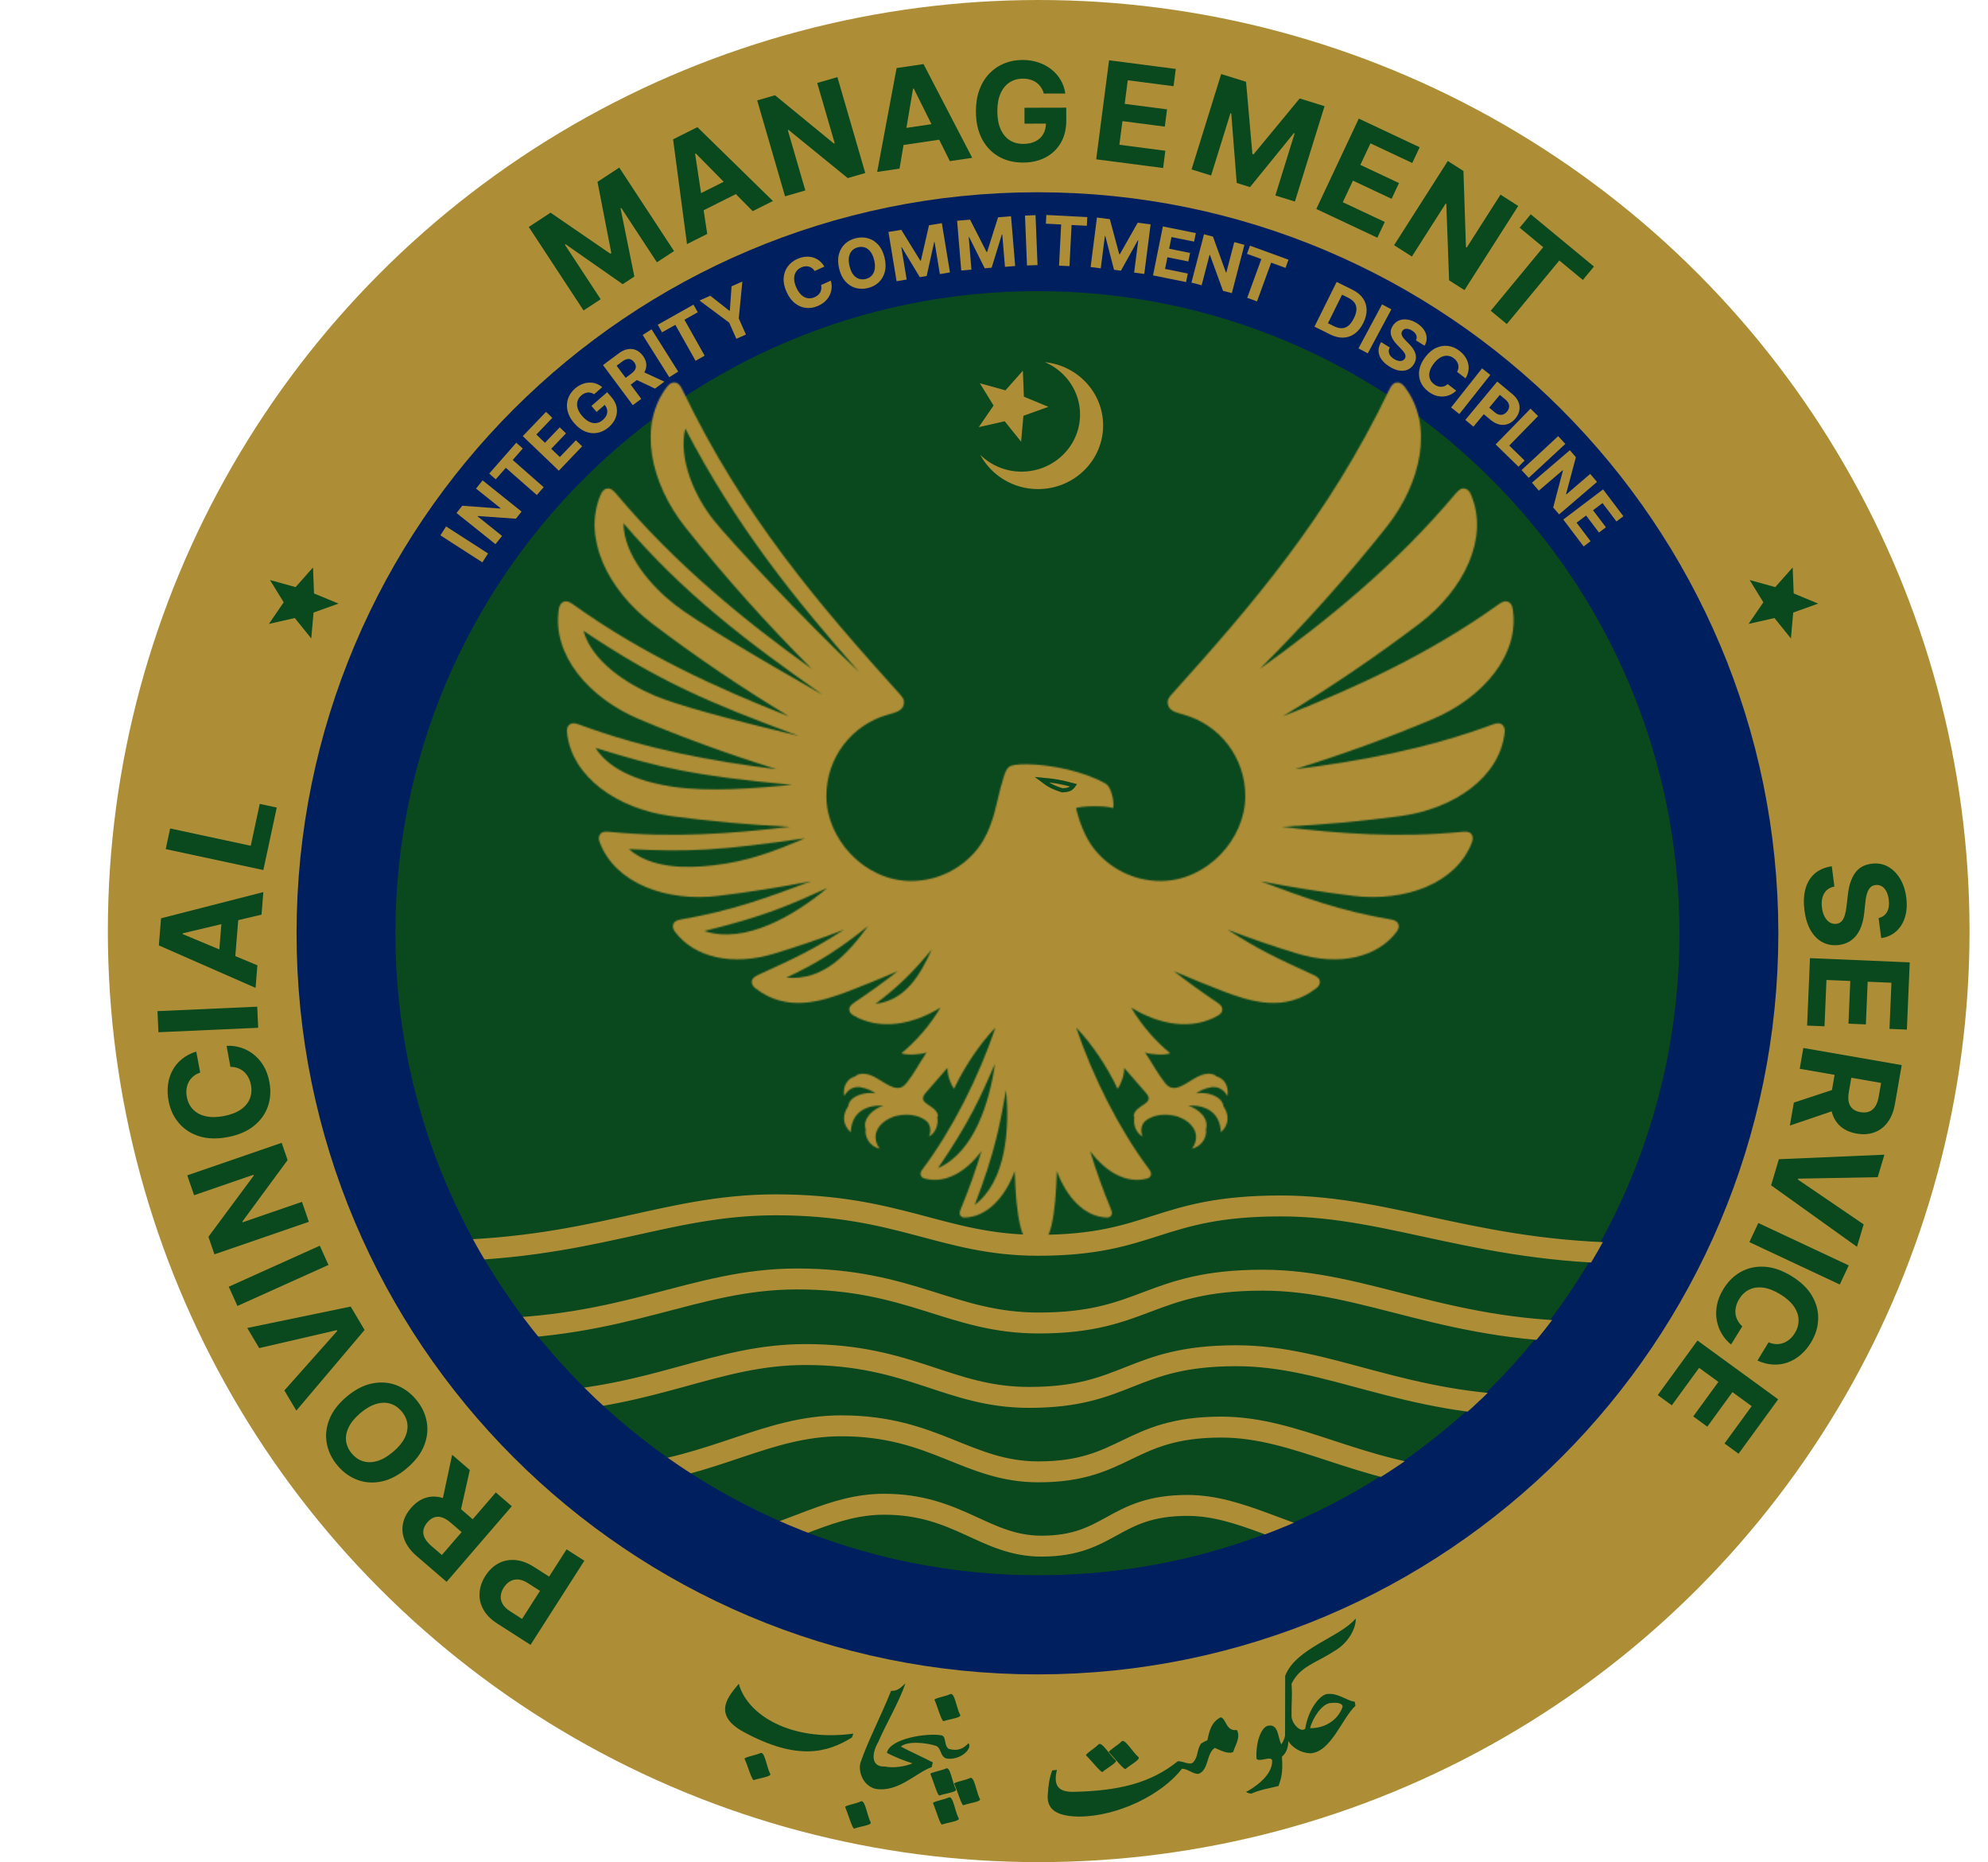 <svg width="1448" height="1356" viewBox="0 0 1448 1356" fill="none" xmlns="http://www.w3.org/2000/svg">
<circle cx="756.559" cy="678" r="665.5" fill="#AD8E37" stroke="#AD8E37" stroke-width="25"/>
<path d="M1259.29 679.645C1259.29 957.8 1033.8 1183.29 755.648 1183.29C477.492 1183.29 252.002 957.8 252.002 679.645C252.002 401.49 477.492 176 755.648 176C1033.8 176 1259.29 401.49 1259.29 679.645Z" fill="#0A481E" stroke="#001F5F" stroke-width="72"/>
<path d="M311.127 910.913C430.309 910.913 482.839 877.349 565.084 877.349C655.271 877.349 687.008 906.82 756.052 906.82C840.072 906.82 842.956 878.167 933.022 878.167C1015.41 878.167 1080.28 914.806 1201.98 912.55" stroke="#AD8E37" stroke-width="15.24" stroke-linecap="round" stroke-linejoin="round"/>
<path d="M346.453 967.864C456.328 967.864 504.757 931.338 580.579 931.338C663.725 931.338 692.983 963.41 756.635 963.41C834.094 963.41 836.754 932.229 919.786 932.229C995.739 932.229 1055.54 972.101 1167.74 969.646" stroke="#AD8E37" stroke-width="15.24" stroke-linecap="round" stroke-linejoin="round"/>
<path d="M392.117 1021.35C478.661 1016.78 521.857 986.377 586.732 986.377C663.648 986.377 690.715 1017.58 749.598 1017.58C821.254 1017.58 823.714 987.244 900.526 987.244C968.51 987.244 1022.51 1023.56 1119.96 1023.76" stroke="#AD8E37" stroke-width="15.24" stroke-linecap="round" stroke-linejoin="round"/>
<path d="M451.303 1075.02C521.031 1068.08 558.227 1038.28 612.863 1038.28C680.674 1038.28 704.536 1071.8 756.449 1071.8C819.622 1071.8 821.791 1039.21 889.51 1039.21C944.859 1039.21 989.694 1072.48 1063.89 1077.74" stroke="#AD8E37" stroke-width="15.24" stroke-linecap="round" stroke-linejoin="round"/>
<path d="M533.33 1125.88C577.709 1116.6 605.394 1095.39 643.966 1095.39C698.111 1095.39 717.164 1125.9 758.615 1125.9C809.057 1125.9 810.788 1096.24 864.86 1096.24C903.811 1096.24 936.24 1119.76 983.947 1128.62" stroke="#AD8E37" stroke-width="15.24" stroke-linecap="round" stroke-linejoin="round"/>
<path d="M1250.7 678.002C1250.7 950.909 1029.47 1172.14 756.56 1172.14C483.652 1172.14 262.416 950.909 262.416 678.002C262.416 405.095 483.652 183.859 756.56 183.859C1029.47 183.859 1250.7 405.095 1250.7 678.002Z" stroke="#001F5F" stroke-width="50"/>
<mask id="path-9-inside-1_129_1048" fill="white">
<path d="M783.757 588.445C786.542 587.122 803.77 586.247 810.806 588.445C811.676 583.695 809.546 573.1 805.326 570.662C789.918 561.774 765.742 556.785 748.186 556.533C741.477 556.433 736.722 557.125 735.077 558.354C732.356 560.376 730.718 564.961 725.162 588.445C722.788 598.542 718.441 610.019 711.966 618.183C700.665 632.412 683.204 641.539 663.62 641.539C629.529 641.539 601.933 610.819 601.894 579.821C601.869 551.633 620.484 527.835 646.518 520.471C651.28 519.129 656.71 518.001 658.064 513.762C659.337 509.769 657.27 507.577 655.412 505.51C596.868 440.435 541.693 376.813 497.013 283.757C495.073 279.712 493.485 278.868 491.886 278.591C489.977 278.264 487.898 279.013 485.952 281.533C464.409 309.406 473.568 351.729 499.161 383.95C527.369 419.451 558.046 453.856 591.293 487.103C542.015 451.771 491.874 410.871 448.662 359.383C445.833 356.013 444.133 355.603 442.539 355.723C440.649 355.874 438.86 357.083 437.625 359.943C423.893 391.621 442.816 429.592 474.898 454.007C506.425 477.938 539.665 500.52 574.683 521.672C522.626 501.3 468.101 476.407 417.437 440.118C413.947 437.598 412.221 437.623 410.748 438.12C408.99 438.719 407.578 440.306 407.094 443.317C401.72 476.696 428.864 508.166 465.216 523.58C497.657 537.256 531.206 549.476 565.895 560.185C519.47 554.433 470.412 545.627 421.916 527.637C417.966 526.157 416.347 526.616 415.074 527.467C413.569 528.481 412.65 530.339 412.965 533.312C416.455 566.225 450.167 588.997 488.467 594.225C516.939 598.042 545.896 600.669 575.338 602.068C534.009 607.031 489.707 610.325 443.837 605.708C439.73 605.273 438.319 606.111 437.33 607.226C436.146 608.562 435.73 610.558 436.763 613.292C448.171 643.603 485.714 656.856 523.262 652.384C545.675 649.65 568.188 646.097 590.815 641.714C558.866 653.644 532.963 663.263 496.295 669.48C492.309 670.135 491.194 671.288 490.551 672.604C489.789 674.167 489.909 676.15 491.59 678.462C505.826 697.416 533.466 703.571 563.766 694.48C578.336 690.116 600.686 682.595 614.827 676.932C591.186 692.15 578.959 697.662 552.251 709.907C548.673 711.539 547.917 712.925 547.64 714.329C547.325 715.992 547.929 717.864 550.127 719.589C572.81 737.365 598.164 729.396 617.667 721.97C629.818 717.347 641.9 712.358 653.918 707.212C643.764 715.085 633.251 722.707 622.334 729.996C619.16 732.112 618.649 733.548 618.606 734.934C618.555 736.572 619.437 738.234 621.787 739.571C640.798 750.373 664.331 746.486 685.012 733.718C677.188 746.909 667.298 758.121 656.539 767.027C660.558 768.565 670.65 768.023 674.895 766.379C669.811 773.912 665.843 781.672 660.193 788.791C650.794 800.614 638.077 778.064 625.112 782.404C624.269 782.688 623.525 783.059 622.939 783.884C618.555 784.753 613.541 789.591 614.832 798.107C618.542 791.947 623.072 791.411 626.171 791.593C632.017 792.608 634.996 794.378 637.887 796.293C631.632 794.637 618.668 797.603 617.825 805.502C614.139 810.913 612.76 818.043 619.639 824.62C620.269 808.859 632.13 804.526 643.507 805.143C636.553 807.166 628.023 814.138 630.531 822.327C629.679 826.711 632.408 834.485 640.798 836.494C637.699 832.582 636.95 827.506 638.6 823.543C641.246 817.206 648.15 813.735 653.12 812.557C662.895 810.233 671.589 813.086 675.412 816.96C677.402 818.988 678.562 823.719 676.546 827.65C682.152 824.846 683.62 817.602 682.656 813.615C683.003 813.249 683.298 812.739 683.053 811.75C681.119 804.014 667.103 804.027 674.316 795.744L690.152 777.59C689.837 782.447 692.174 789.054 694.902 792.884C701.843 778.05 713.056 760.689 725.042 748.292C712.929 784.084 693.818 822.256 672.06 851.258C670.422 853.437 670.36 854.577 670.592 855.566C670.87 856.757 671.739 857.759 673.489 858.225C688.595 862.244 703.864 853.248 714.919 838.144C710.617 852.254 705.635 866.345 699.827 880.304C698.743 882.88 698.938 883.995 699.398 884.89C699.946 885.954 701.01 886.678 702.818 886.623C719.033 886.1 732.153 871.794 739.133 852.764C739.921 883.523 743.518 908.279 754.46 908.279C765.401 908.279 768.985 883.524 769.779 852.764C776.765 871.794 789.886 886.099 806.1 886.623C807.901 886.679 808.971 885.955 809.52 884.89C809.974 883.995 810.175 882.88 809.091 880.304C803.277 866.345 798.295 852.254 793.999 838.144C805.054 853.249 820.323 862.244 835.422 858.225C837.168 857.759 838.05 856.757 838.326 855.566C838.553 854.578 838.491 853.437 836.858 851.258C815.101 822.256 795.989 784.084 783.876 748.292C795.864 760.689 807.07 778.049 814.012 792.884C816.739 789.054 819.082 782.447 818.768 777.59L834.591 795.744C841.816 804.027 827.795 804.014 825.867 811.75C825.622 812.739 825.917 813.249 826.263 813.615C825.3 817.602 826.761 824.846 832.362 827.65C830.359 823.719 831.517 818.988 833.508 816.96C837.319 813.086 846.024 810.233 855.8 812.557C860.771 813.735 867.674 817.206 870.313 823.543C871.97 827.506 871.215 832.582 868.121 836.494C876.499 834.485 879.226 826.711 878.389 822.327C880.896 814.138 872.366 807.166 865.412 805.143C876.788 804.526 888.644 808.859 889.273 824.62C896.158 818.043 894.779 810.913 891.088 805.502C890.25 797.602 877.287 794.636 871.032 796.293C873.923 794.378 876.903 792.608 882.735 791.593C885.834 791.411 890.376 791.946 894.086 798.107C895.378 789.59 890.357 784.753 885.979 783.884C885.387 783.059 884.65 782.688 883.799 782.404C870.836 778.064 858.118 800.614 848.72 788.791C843.069 781.672 839.107 773.912 834.024 766.379C838.264 768.022 848.361 768.564 852.367 767.027C841.602 758.121 831.725 746.902 823.901 733.712C844.588 746.48 868.122 750.373 887.132 739.57C889.481 738.234 890.363 736.571 890.313 734.933C890.269 733.547 889.759 732.111 886.584 729.995C875.668 722.706 865.155 715.085 855 707.211C867.019 712.357 879.101 717.346 891.252 721.969C910.754 729.396 936.108 737.365 958.791 719.588C960.99 717.863 961.595 715.992 961.279 714.329C961.002 712.924 960.246 711.538 956.668 709.907C929.96 697.662 917.733 692.15 894.092 676.931C908.235 682.594 930.583 690.115 945.153 694.48C975.458 703.569 1003.09 697.415 1017.33 678.461C1019.01 676.15 1019.14 674.165 1018.37 672.603C1017.73 671.287 1016.61 670.134 1012.62 669.479C975.955 663.262 950.054 653.643 918.104 641.713C940.731 646.097 963.244 649.65 985.656 652.383C1023.21 656.856 1060.75 643.602 1072.16 613.291C1073.19 610.557 1072.77 608.561 1071.6 607.225C1070.6 606.11 1069.19 605.273 1065.08 605.707C1019.21 610.324 974.909 607.03 933.58 602.067C963.022 600.668 991.979 598.041 1020.45 594.224C1058.75 588.996 1092.46 566.224 1095.95 533.312C1096.27 530.339 1095.35 528.48 1093.84 527.467C1092.57 526.615 1090.95 526.156 1087.01 527.637C1038.51 545.627 989.448 554.433 943.023 560.184C977.712 549.475 1011.26 537.255 1043.7 523.58C1080.05 508.166 1107.2 476.695 1101.82 443.317C1101.34 440.305 1099.93 438.718 1098.17 438.119C1096.7 437.622 1094.98 437.597 1091.48 440.117C1040.82 476.406 986.292 501.299 934.236 521.671C969.253 500.519 1002.49 477.937 1034.02 454.007C1066.1 429.592 1085.03 391.621 1071.29 359.942C1070.06 357.083 1068.27 355.872 1066.38 355.722C1064.79 355.603 1063.08 356.012 1060.26 359.382C1017.04 410.871 966.903 451.77 917.625 487.103C950.872 453.856 981.555 419.45 1009.76 383.949C1035.35 351.728 1044.51 309.405 1022.97 281.532C1021.02 279.012 1018.94 278.263 1017.04 278.59C1015.43 278.867 1013.84 279.711 1011.9 283.756C967.226 376.814 912.051 440.436 853.508 505.511C851.65 507.577 849.583 509.769 850.856 513.763C852.217 518.002 857.64 519.129 862.402 520.472C888.436 527.836 907.05 551.633 907.025 579.822C906.988 610.819 879.391 641.54 845.3 641.54C825.716 641.54 808.255 632.413 796.954 618.184C790.472 610.019 786.132 598.549 783.757 588.445ZM754.461 802.532C750.756 832.515 747.021 863.842 754.461 893.051C761.899 863.842 758.164 832.515 754.461 802.532ZM798.919 877.378C784.21 838.885 780.796 820.018 776.129 793.776C773.546 821.845 775.928 859.904 798.919 877.378ZM825.684 850.638C802.478 816.592 794.793 799.017 784.185 774.57C788.16 802.475 799.272 838.953 825.684 850.638ZM710 877.378C724.709 838.885 728.123 820.018 732.791 793.776C735.374 821.845 732.993 859.904 710 877.378ZM683.235 850.638C706.442 816.592 714.127 799.017 724.734 774.57C720.76 802.475 709.648 838.953 683.235 850.638ZM454.129 381.028C497.536 431.748 542.166 465.928 599.324 506.028C549.082 477.461 505.895 451.559 491.571 440.341C474.475 426.942 454.381 404.341 454.129 381.028ZM1054.79 381.028C1011.38 431.748 966.754 465.928 909.596 506.028C959.837 477.461 1003.02 451.559 1017.35 440.341C1034.44 426.942 1054.54 404.341 1054.79 381.028ZM871.315 731.018C854.522 718.628 842.963 706.798 830.22 691.365C838.931 710.288 849.357 728.416 871.315 731.018ZM1009.8 312.072C972.719 383.396 929.223 437.241 882.982 489.561C924.594 450.274 977.784 393.021 989.097 378.779C1002.6 361.765 1014.99 334.799 1009.8 312.072ZM936.178 711.888C912.789 701.155 895.863 689.779 876.601 674.346C891.87 695 909.01 714.263 936.178 711.888ZM995.956 677.961C952.052 667.341 932.883 658.705 906.282 646.63C930.036 666.39 965.891 687.876 995.956 677.961ZM1050.87 618.29C1006.84 620.652 984.095 619.229 922.497 610.442C945.867 620.167 963.731 627.228 989.595 630.152C1009.49 632.399 1034.95 632.394 1050.87 618.29ZM1075.21 544.61C1027.79 559.249 1003.81 564.874 931.875 571.551C959.132 573.945 991.359 576.912 1019.07 572.867C1039.11 569.951 1063.96 562.361 1075.21 544.61ZM1083.96 459.37C1029.54 495.804 993.431 511.388 927.145 535.917C980.952 522.897 1015.49 513.542 1032.25 506.481C1052.27 498.04 1077.6 481.795 1083.96 459.37ZM637.604 731.018C654.398 718.628 665.957 706.798 678.7 691.365C669.988 710.288 659.563 728.416 637.604 731.018ZM499.118 312.072C536.2 383.396 579.696 437.241 625.939 489.561C584.327 450.274 531.136 393.021 519.823 378.779C506.317 361.765 493.933 334.799 499.118 312.072ZM572.742 711.888C596.13 701.155 613.056 689.779 632.319 674.346C617.05 695 599.91 714.263 572.742 711.888ZM512.963 677.961C556.869 667.341 576.036 658.705 602.638 646.63C578.883 666.39 543.029 687.876 512.963 677.961ZM458.047 618.29C502.078 620.652 524.824 619.229 586.423 610.442C563.054 620.167 545.189 627.228 519.324 630.152C499.433 632.399 473.972 632.394 458.047 618.29ZM433.713 544.61C481.133 559.249 505.114 564.874 577.045 571.551C549.788 573.945 517.562 576.912 489.846 572.867C469.814 569.951 444.964 562.361 433.713 544.61ZM424.957 459.37C479.375 495.804 515.488 511.388 581.775 535.917C527.967 522.897 493.43 513.542 476.667 506.481C456.648 498.04 431.319 481.795 424.957 459.37Z"/>
</mask>
<path d="M783.757 588.445C786.542 587.122 803.77 586.247 810.806 588.445C811.676 583.695 809.546 573.1 805.326 570.662C789.918 561.774 765.742 556.785 748.186 556.533C741.477 556.433 736.722 557.125 735.077 558.354C732.356 560.376 730.718 564.961 725.162 588.445C722.788 598.542 718.441 610.019 711.966 618.183C700.665 632.412 683.204 641.539 663.62 641.539C629.529 641.539 601.933 610.819 601.894 579.821C601.869 551.633 620.484 527.835 646.518 520.471C651.28 519.129 656.71 518.001 658.064 513.762C659.337 509.769 657.27 507.577 655.412 505.51C596.868 440.435 541.693 376.813 497.013 283.757C495.073 279.712 493.485 278.868 491.886 278.591C489.977 278.264 487.898 279.013 485.952 281.533C464.409 309.406 473.568 351.729 499.161 383.95C527.369 419.451 558.046 453.856 591.293 487.103C542.015 451.771 491.874 410.871 448.662 359.383C445.833 356.013 444.133 355.603 442.539 355.723C440.649 355.874 438.86 357.083 437.625 359.943C423.893 391.621 442.816 429.592 474.898 454.007C506.425 477.938 539.665 500.52 574.683 521.672C522.626 501.3 468.101 476.407 417.437 440.118C413.947 437.598 412.221 437.623 410.748 438.12C408.99 438.719 407.578 440.306 407.094 443.317C401.72 476.696 428.864 508.166 465.216 523.58C497.657 537.256 531.206 549.476 565.895 560.185C519.47 554.433 470.412 545.627 421.916 527.637C417.966 526.157 416.347 526.616 415.074 527.467C413.569 528.481 412.65 530.339 412.965 533.312C416.455 566.225 450.167 588.997 488.467 594.225C516.939 598.042 545.896 600.669 575.338 602.068C534.009 607.031 489.707 610.325 443.837 605.708C439.73 605.273 438.319 606.111 437.33 607.226C436.146 608.562 435.73 610.558 436.763 613.292C448.171 643.603 485.714 656.856 523.262 652.384C545.675 649.65 568.188 646.097 590.815 641.714C558.866 653.644 532.963 663.263 496.295 669.48C492.309 670.135 491.194 671.288 490.551 672.604C489.789 674.167 489.909 676.15 491.59 678.462C505.826 697.416 533.466 703.571 563.766 694.48C578.336 690.116 600.686 682.595 614.827 676.932C591.186 692.15 578.959 697.662 552.251 709.907C548.673 711.539 547.917 712.925 547.64 714.329C547.325 715.992 547.929 717.864 550.127 719.589C572.81 737.365 598.164 729.396 617.667 721.97C629.818 717.347 641.9 712.358 653.918 707.212C643.764 715.085 633.251 722.707 622.334 729.996C619.16 732.112 618.649 733.548 618.606 734.934C618.555 736.572 619.437 738.234 621.787 739.571C640.798 750.373 664.331 746.486 685.012 733.718C677.188 746.909 667.298 758.121 656.539 767.027C660.558 768.565 670.65 768.023 674.895 766.379C669.811 773.912 665.843 781.672 660.193 788.791C650.794 800.614 638.077 778.064 625.112 782.404C624.269 782.688 623.525 783.059 622.939 783.884C618.555 784.753 613.541 789.591 614.832 798.107C618.542 791.947 623.072 791.411 626.171 791.593C632.017 792.608 634.996 794.378 637.887 796.293C631.632 794.637 618.668 797.603 617.825 805.502C614.139 810.913 612.76 818.043 619.639 824.62C620.269 808.859 632.13 804.526 643.507 805.143C636.553 807.166 628.023 814.138 630.531 822.327C629.679 826.711 632.408 834.485 640.798 836.494C637.699 832.582 636.95 827.506 638.6 823.543C641.246 817.206 648.15 813.735 653.12 812.557C662.895 810.233 671.589 813.086 675.412 816.96C677.402 818.988 678.562 823.719 676.546 827.65C682.152 824.846 683.62 817.602 682.656 813.615C683.003 813.249 683.298 812.739 683.053 811.75C681.119 804.014 667.103 804.027 674.316 795.744L690.152 777.59C689.837 782.447 692.174 789.054 694.902 792.884C701.843 778.05 713.056 760.689 725.042 748.292C712.929 784.084 693.818 822.256 672.06 851.258C670.422 853.437 670.36 854.577 670.592 855.566C670.87 856.757 671.739 857.759 673.489 858.225C688.595 862.244 703.864 853.248 714.919 838.144C710.617 852.254 705.635 866.345 699.827 880.304C698.743 882.88 698.938 883.995 699.398 884.89C699.946 885.954 701.01 886.678 702.818 886.623C719.033 886.1 732.153 871.794 739.133 852.764C739.921 883.523 743.518 908.279 754.46 908.279C765.401 908.279 768.985 883.524 769.779 852.764C776.765 871.794 789.886 886.099 806.1 886.623C807.901 886.679 808.971 885.955 809.52 884.89C809.974 883.995 810.175 882.88 809.091 880.304C803.277 866.345 798.295 852.254 793.999 838.144C805.054 853.249 820.323 862.244 835.422 858.225C837.168 857.759 838.05 856.757 838.326 855.566C838.553 854.578 838.491 853.437 836.858 851.258C815.101 822.256 795.989 784.084 783.876 748.292C795.864 760.689 807.07 778.049 814.012 792.884C816.739 789.054 819.082 782.447 818.768 777.59L834.591 795.744C841.816 804.027 827.795 804.014 825.867 811.75C825.622 812.739 825.917 813.249 826.263 813.615C825.3 817.602 826.761 824.846 832.362 827.65C830.359 823.719 831.517 818.988 833.508 816.96C837.319 813.086 846.024 810.233 855.8 812.557C860.771 813.735 867.674 817.206 870.313 823.543C871.97 827.506 871.215 832.582 868.121 836.494C876.499 834.485 879.226 826.711 878.389 822.327C880.896 814.138 872.366 807.166 865.412 805.143C876.788 804.526 888.644 808.859 889.273 824.62C896.158 818.043 894.779 810.913 891.088 805.502C890.25 797.602 877.287 794.636 871.032 796.293C873.923 794.378 876.903 792.608 882.735 791.593C885.834 791.411 890.376 791.946 894.086 798.107C895.378 789.59 890.357 784.753 885.979 783.884C885.387 783.059 884.65 782.688 883.799 782.404C870.836 778.064 858.118 800.614 848.72 788.791C843.069 781.672 839.107 773.912 834.024 766.379C838.264 768.022 848.361 768.564 852.367 767.027C841.602 758.121 831.725 746.902 823.901 733.712C844.588 746.48 868.122 750.373 887.132 739.57C889.481 738.234 890.363 736.571 890.313 734.933C890.269 733.547 889.759 732.111 886.584 729.995C875.668 722.706 865.155 715.085 855 707.211C867.019 712.357 879.101 717.346 891.252 721.969C910.754 729.396 936.108 737.365 958.791 719.588C960.99 717.863 961.595 715.992 961.279 714.329C961.002 712.924 960.246 711.538 956.668 709.907C929.96 697.662 917.733 692.15 894.092 676.931C908.235 682.594 930.583 690.115 945.153 694.48C975.458 703.569 1003.09 697.415 1017.33 678.461C1019.01 676.15 1019.14 674.165 1018.37 672.603C1017.73 671.287 1016.61 670.134 1012.62 669.479C975.955 663.262 950.054 653.643 918.104 641.713C940.731 646.097 963.244 649.65 985.656 652.383C1023.21 656.856 1060.75 643.602 1072.16 613.291C1073.19 610.557 1072.77 608.561 1071.6 607.225C1070.6 606.11 1069.19 605.273 1065.08 605.707C1019.21 610.324 974.909 607.03 933.58 602.067C963.022 600.668 991.979 598.041 1020.45 594.224C1058.75 588.996 1092.46 566.224 1095.95 533.312C1096.27 530.339 1095.35 528.48 1093.84 527.467C1092.57 526.615 1090.95 526.156 1087.01 527.637C1038.51 545.627 989.448 554.433 943.023 560.184C977.712 549.475 1011.26 537.255 1043.7 523.58C1080.05 508.166 1107.2 476.695 1101.82 443.317C1101.34 440.305 1099.93 438.718 1098.17 438.119C1096.7 437.622 1094.98 437.597 1091.48 440.117C1040.82 476.406 986.292 501.299 934.236 521.671C969.253 500.519 1002.49 477.937 1034.02 454.007C1066.1 429.592 1085.03 391.621 1071.29 359.942C1070.06 357.083 1068.27 355.872 1066.38 355.722C1064.79 355.603 1063.08 356.012 1060.26 359.382C1017.04 410.871 966.903 451.77 917.625 487.103C950.872 453.856 981.555 419.45 1009.76 383.949C1035.35 351.728 1044.51 309.405 1022.97 281.532C1021.02 279.012 1018.94 278.263 1017.04 278.59C1015.43 278.867 1013.84 279.711 1011.9 283.756C967.226 376.814 912.051 440.436 853.508 505.511C851.65 507.577 849.583 509.769 850.856 513.763C852.217 518.002 857.64 519.129 862.402 520.472C888.436 527.836 907.05 551.633 907.025 579.822C906.988 610.819 879.391 641.54 845.3 641.54C825.716 641.54 808.255 632.413 796.954 618.184C790.472 610.019 786.132 598.549 783.757 588.445ZM754.461 802.532C750.756 832.515 747.021 863.842 754.461 893.051C761.899 863.842 758.164 832.515 754.461 802.532ZM798.919 877.378C784.21 838.885 780.796 820.018 776.129 793.776C773.546 821.845 775.928 859.904 798.919 877.378ZM825.684 850.638C802.478 816.592 794.793 799.017 784.185 774.57C788.16 802.475 799.272 838.953 825.684 850.638ZM710 877.378C724.709 838.885 728.123 820.018 732.791 793.776C735.374 821.845 732.993 859.904 710 877.378ZM683.235 850.638C706.442 816.592 714.127 799.017 724.734 774.57C720.76 802.475 709.648 838.953 683.235 850.638ZM454.129 381.028C497.536 431.748 542.166 465.928 599.324 506.028C549.082 477.461 505.895 451.559 491.571 440.341C474.475 426.942 454.381 404.341 454.129 381.028ZM1054.79 381.028C1011.38 431.748 966.754 465.928 909.596 506.028C959.837 477.461 1003.02 451.559 1017.35 440.341C1034.44 426.942 1054.54 404.341 1054.79 381.028ZM871.315 731.018C854.522 718.628 842.963 706.798 830.22 691.365C838.931 710.288 849.357 728.416 871.315 731.018ZM1009.8 312.072C972.719 383.396 929.223 437.241 882.982 489.561C924.594 450.274 977.784 393.021 989.097 378.779C1002.6 361.765 1014.99 334.799 1009.8 312.072ZM936.178 711.888C912.789 701.155 895.863 689.779 876.601 674.346C891.87 695 909.01 714.263 936.178 711.888ZM995.956 677.961C952.052 667.341 932.883 658.705 906.282 646.63C930.036 666.39 965.891 687.876 995.956 677.961ZM1050.87 618.29C1006.84 620.652 984.095 619.229 922.497 610.442C945.867 620.167 963.731 627.228 989.595 630.152C1009.49 632.399 1034.95 632.394 1050.87 618.29ZM1075.21 544.61C1027.79 559.249 1003.81 564.874 931.875 571.551C959.132 573.945 991.359 576.912 1019.07 572.867C1039.11 569.951 1063.96 562.361 1075.21 544.61ZM1083.96 459.37C1029.54 495.804 993.431 511.388 927.145 535.917C980.952 522.897 1015.49 513.542 1032.25 506.481C1052.27 498.04 1077.6 481.795 1083.96 459.37ZM637.604 731.018C654.398 718.628 665.957 706.798 678.7 691.365C669.988 710.288 659.563 728.416 637.604 731.018ZM499.118 312.072C536.2 383.396 579.696 437.241 625.939 489.561C584.327 450.274 531.136 393.021 519.823 378.779C506.317 361.765 493.933 334.799 499.118 312.072ZM572.742 711.888C596.13 701.155 613.056 689.779 632.319 674.346C617.05 695 599.91 714.263 572.742 711.888ZM512.963 677.961C556.869 667.341 576.036 658.705 602.638 646.63C578.883 666.39 543.029 687.876 512.963 677.961ZM458.047 618.29C502.078 620.652 524.824 619.229 586.423 610.442C563.054 620.167 545.189 627.228 519.324 630.152C499.433 632.399 473.972 632.394 458.047 618.29ZM433.713 544.61C481.133 559.249 505.114 564.874 577.045 571.551C549.788 573.945 517.562 576.912 489.846 572.867C469.814 569.951 444.964 562.361 433.713 544.61ZM424.957 459.37C479.375 495.804 515.488 511.388 581.775 535.917C527.967 522.897 493.43 513.542 476.667 506.481C456.648 498.04 431.319 481.795 424.957 459.37Z" fill="#AD8E37" stroke="#AD8E37" stroke-width="4" mask="url(#path-9-inside-1_129_1048)"/>
<path d="M782.035 571.874C772.497 569.269 767.439 568.505 758.674 567.721C763.82 571.62 767.03 573.458 773.729 575.508C778.504 575.329 780.225 574.459 782.035 571.874Z" fill="#AD8E37" stroke="#0A481E" stroke-width="3"/>
<path d="M600.468 194.129L593.389 197.348C592.843 196.49 592.209 195.797 591.487 195.267C590.76 194.726 589.969 194.345 589.114 194.122C588.259 193.9 587.36 193.84 586.419 193.943C585.488 194.041 584.549 194.306 583.6 194.737C581.887 195.516 580.588 196.62 579.704 198.05C578.814 199.468 578.387 201.145 578.421 203.08C578.451 205.004 578.987 207.113 580.031 209.409C581.104 211.768 582.355 213.592 583.786 214.879C585.227 216.161 586.769 216.923 588.413 217.164C590.057 217.405 591.714 217.145 593.384 216.386C594.322 215.96 595.133 215.441 595.818 214.831C596.513 214.216 597.066 213.529 597.475 212.771C597.88 212.002 598.13 211.179 598.226 210.303C598.332 209.423 598.266 208.504 598.026 207.547L605.12 204.36C605.628 205.963 605.836 207.637 605.745 209.381C605.66 211.111 605.255 212.809 604.532 214.478C603.814 216.13 602.756 217.665 601.358 219.08C599.966 220.48 598.209 221.663 596.086 222.628C593.133 223.97 590.189 224.503 587.254 224.225C584.33 223.942 581.619 222.84 579.121 220.92C576.633 218.996 574.571 216.234 572.935 212.635C571.294 209.025 570.576 205.645 570.783 202.495C570.989 199.346 571.955 196.579 573.68 194.196C575.4 191.801 577.715 189.943 580.624 188.62C582.542 187.748 584.443 187.209 586.326 187.003C588.219 186.792 590.037 186.915 591.779 187.371C593.516 187.817 595.121 188.602 596.594 189.727C598.079 190.846 599.37 192.314 600.468 194.129Z" fill="#AD8E37"/>
<path d="M644.318 187.687C645.23 191.546 645.274 195.002 644.451 198.055C643.64 201.105 642.147 203.641 639.973 205.663C637.808 207.671 635.165 209.044 632.043 209.782C628.898 210.525 625.907 210.478 623.07 209.641C620.232 208.803 617.768 207.202 615.677 204.838C613.585 202.474 612.085 199.368 611.175 195.521C610.263 191.662 610.213 188.207 611.025 185.157C611.836 182.107 613.325 179.578 615.489 177.57C617.652 175.55 620.305 174.169 623.45 173.426C626.572 172.688 629.551 172.738 632.389 173.575C635.235 174.399 637.704 175.992 639.795 178.356C641.898 180.718 643.406 183.828 644.318 187.687ZM636.732 189.48C636.141 186.98 635.268 184.961 634.114 183.421C632.971 181.879 631.621 180.824 630.063 180.255C628.506 179.687 626.823 179.616 625.014 180.044C623.206 180.471 621.732 181.288 620.594 182.493C619.456 183.699 618.715 185.249 618.372 187.142C618.041 189.033 618.17 191.228 618.761 193.728C619.352 196.227 620.219 198.248 621.362 199.791C622.516 201.33 623.872 202.384 625.43 202.952C626.987 203.521 628.67 203.591 630.479 203.164C632.288 202.736 633.761 201.92 634.899 200.714C636.037 199.509 636.772 197.961 637.104 196.07C637.447 194.176 637.323 191.98 636.732 189.48Z" fill="#AD8E37"/>
<path d="M647.121 168.904L656.476 167.363L670.33 189.841L670.75 189.772L676.658 164.036L686.014 162.495L691.927 198.374L684.569 199.587L680.72 176.234L680.422 176.283L674.957 200.991L669.946 201.817L656.826 180.081L656.529 180.131L660.392 203.571L653.034 204.784L647.121 168.904Z" fill="#AD8E37"/>
<path d="M697.118 160.737L706.567 159.948L718.577 183.463L719.002 183.428L726.95 158.248L736.399 157.46L739.422 193.698L731.991 194.318L730.023 170.731L729.722 170.756L722.297 194.948L717.237 195.37L705.898 172.654L705.598 172.68L707.573 196.354L700.141 196.974L697.118 160.737Z" fill="#AD8E37"/>
<path d="M754.254 156.686L755.714 193.02L748.032 193.329L746.572 156.995L754.254 156.686Z" fill="#AD8E37"/>
<path d="M761.798 162.884L762.123 156.554L791.948 158.083L791.624 164.413L780.506 163.843L778.969 193.829L771.379 193.44L772.916 163.454L761.798 162.884Z" fill="#AD8E37"/>
<path d="M798.973 158.397L808.378 159.599L815.215 185.103L815.638 185.157L828.668 162.192L838.073 163.393L833.464 199.464L826.067 198.519L829.066 175.041L828.767 175.003L816.455 197.111L811.418 196.468L805.072 171.886L804.772 171.847L801.761 195.413L794.364 194.468L798.973 158.397Z" fill="#AD8E37"/>
<path d="M839.817 200.543L846.993 164.895L871.014 169.73L869.763 175.944L853.28 172.626L851.57 181.121L866.818 184.19L865.567 190.404L850.319 187.335L848.605 195.846L865.159 199.179L863.908 205.393L839.817 200.543Z" fill="#AD8E37"/>
<path d="M906.396 178.263L897.235 213.453L890.808 211.78L881.264 185.646L881.006 185.579L875.24 207.728L867.8 205.791L876.961 170.6L883.491 172.3L892.919 198.386L893.228 198.466L898.99 176.335L906.396 178.263Z" fill="#AD8E37"/>
<path d="M908.271 184.842L910.445 178.887L938.5 189.127L936.326 195.082L925.868 191.265L915.574 219.469L908.435 216.864L918.729 188.659L908.271 184.842Z" fill="#AD8E37"/>
<path d="M968.966 243.587L957.418 237.86L973.573 205.282L985.217 211.056C988.494 212.681 990.991 214.732 992.709 217.209C994.433 219.676 995.328 222.439 995.397 225.498C995.476 228.563 994.676 231.787 992.999 235.17C991.316 238.564 989.228 241.162 986.735 242.964C984.253 244.773 981.496 245.737 978.463 245.858C975.44 245.985 972.275 245.227 968.966 243.587ZM967.232 235.374L971.607 237.543C973.643 238.553 975.534 239.042 977.281 239.009C979.044 238.972 980.654 238.363 982.111 237.183C983.584 235.998 984.923 234.191 986.127 231.762C987.321 229.355 987.941 227.212 987.988 225.332C988.045 223.458 987.558 221.816 986.526 220.406C985.495 218.996 983.961 217.786 981.925 216.776L977.534 214.599L967.232 235.374Z" fill="#AD8E37"/>
<path d="M1013.42 225.272L996.249 257.327L989.471 253.697L1006.64 221.642L1013.42 225.272Z" fill="#AD8E37"/>
<path d="M1031.35 247.848C1031.98 246.557 1032.05 245.29 1031.56 244.047C1031.06 242.805 1030.03 241.696 1028.46 240.72C1027.4 240.057 1026.41 239.648 1025.48 239.493C1024.57 239.328 1023.75 239.385 1023.04 239.663C1022.33 239.948 1021.77 240.422 1021.36 241.086C1020.99 241.626 1020.81 242.18 1020.8 242.749C1020.81 243.323 1020.94 243.902 1021.21 244.485C1021.48 245.058 1021.84 245.64 1022.3 246.23C1022.76 246.81 1023.28 247.385 1023.86 247.954L1026.22 250.344C1027.38 251.484 1028.36 252.655 1029.18 253.858C1029.99 255.061 1030.58 256.286 1030.95 257.532C1031.31 258.779 1031.41 260.04 1031.25 261.316C1031.09 262.599 1030.62 263.887 1029.83 265.179C1028.64 267.062 1027.14 268.4 1025.32 269.193C1023.52 269.982 1021.49 270.202 1019.22 269.852C1016.97 269.499 1014.59 268.54 1012.08 266.977C1009.59 265.426 1007.66 263.693 1006.28 261.778C1004.92 259.87 1004.19 257.845 1004.08 255.703C1004 253.558 1004.62 251.359 1005.95 249.107L1012.27 253.038C1011.69 254.117 1011.45 255.165 1011.54 256.184C1011.65 257.199 1012.04 258.157 1012.7 259.059C1013.38 259.958 1014.29 260.757 1015.41 261.458C1016.52 262.146 1017.58 262.582 1018.59 262.767C1019.62 262.959 1020.53 262.908 1021.34 262.617C1022.15 262.326 1022.79 261.808 1023.25 261.064C1023.68 260.371 1023.84 259.66 1023.72 258.931C1023.61 258.209 1023.27 257.438 1022.69 256.618C1022.12 255.805 1021.36 254.912 1020.4 253.94L1017.57 251.004C1015.36 248.751 1013.92 246.482 1013.25 244.197C1012.58 241.913 1012.96 239.633 1014.39 237.358C1015.54 235.482 1017.06 234.158 1018.93 233.387C1020.82 232.622 1022.89 232.398 1025.14 232.714C1027.4 233.031 1029.65 233.89 1031.91 235.291C1034.2 236.717 1035.95 238.354 1037.17 240.201C1038.4 242.054 1039.06 243.977 1039.15 245.968C1039.23 247.959 1038.72 249.883 1037.6 251.741L1031.35 247.848Z" fill="#AD8E37"/>
<path d="M1067.47 275.537L1061.3 270.809C1061.79 269.923 1062.11 269.038 1062.23 268.151C1062.37 267.255 1062.33 266.377 1062.13 265.518C1061.92 264.659 1061.55 263.839 1061.01 263.057C1060.49 262.282 1059.81 261.578 1058.99 260.945C1057.49 259.8 1055.91 259.175 1054.23 259.068C1052.56 258.951 1050.88 259.364 1049.19 260.306C1047.5 261.238 1045.9 262.706 1044.36 264.707C1042.79 266.765 1041.77 268.728 1041.31 270.596C1040.85 272.472 1040.91 274.191 1041.47 275.755C1042.03 277.318 1043.04 278.658 1044.5 279.773C1045.32 280.399 1046.16 280.871 1047.02 281.187C1047.89 281.511 1048.75 281.675 1049.62 281.679C1050.48 281.673 1051.33 281.506 1052.15 281.179C1052.97 280.858 1053.75 280.366 1054.48 279.703L1060.64 284.46C1059.46 285.663 1058.08 286.635 1056.5 287.377C1054.94 288.116 1053.25 288.56 1051.43 288.707C1049.64 288.853 1047.79 288.642 1045.88 288.076C1043.99 287.508 1042.12 286.515 1040.27 285.097C1037.69 283.125 1035.83 280.779 1034.7 278.059C1033.57 275.346 1033.26 272.436 1033.78 269.327C1034.31 266.226 1035.77 263.107 1038.18 259.968C1040.59 256.82 1043.23 254.595 1046.11 253.293C1048.98 251.992 1051.88 251.54 1054.79 251.939C1057.71 252.328 1060.44 253.494 1062.98 255.438C1064.65 256.719 1066.02 258.141 1067.09 259.705C1068.17 261.276 1068.92 262.938 1069.34 264.689C1069.76 266.431 1069.83 268.217 1069.53 270.046C1069.24 271.883 1068.55 273.713 1067.47 275.537Z" fill="#AD8E37"/>
<path d="M1085.51 273.001L1062.94 301.514L1056.92 296.742L1079.48 268.23L1085.51 273.001Z" fill="#AD8E37"/>
<path d="M1067.3 305.776L1090.56 277.821L1101.59 286.996C1103.71 288.76 1105.18 290.667 1106 292.719C1106.82 294.761 1107.03 296.822 1106.63 298.902C1106.24 300.98 1105.27 302.947 1103.73 304.804C1102.18 306.66 1100.42 307.965 1098.44 308.719C1096.46 309.472 1094.38 309.612 1092.2 309.14C1090.03 308.675 1087.87 307.549 1085.72 305.763L1078.69 299.915L1082.63 295.178L1088.71 300.231C1089.84 301.177 1090.94 301.762 1092.01 301.983C1093.09 302.204 1094.1 302.115 1095.05 301.717C1096.01 301.318 1096.87 300.658 1097.64 299.739C1098.41 298.811 1098.9 297.846 1099.1 296.844C1099.32 295.841 1099.21 294.837 1098.79 293.834C1098.37 292.822 1097.58 291.839 1096.44 290.886L1092.45 287.57L1073.21 310.693L1067.3 305.776Z" fill="#AD8E37"/>
<path d="M1089.38 323.626L1114.78 297.599L1120.28 302.968L1099.31 324.458L1110.47 335.345L1106.04 339.882L1089.38 323.626Z" fill="#AD8E37"/>
<path d="M1140.15 323.257L1113.47 347.961L1108.24 342.319L1134.93 317.615L1140.15 323.257Z" fill="#AD8E37"/>
<path d="M1163.23 350.925L1135.62 374.581L1131.3 369.538L1138.39 342.634L1138.21 342.431L1120.83 357.321L1115.83 351.482L1143.45 327.825L1147.83 332.949L1140.68 359.748L1140.89 359.99L1158.25 345.113L1163.23 350.925Z" fill="#AD8E37"/>
<path d="M1138.65 378.325L1167.64 356.378L1182.43 375.915L1177.38 379.741L1167.23 366.334L1160.32 371.563L1169.71 383.965L1164.65 387.791L1155.27 375.389L1148.34 380.629L1158.53 394.093L1153.48 397.918L1138.65 378.325Z" fill="#AD8E37"/>
<path d="M324.919 383.363L355.499 403.04L351.339 409.505L320.759 389.828L324.919 383.363Z" fill="#AD8E37"/>
<path d="M351.515 349.807L379.894 372.543L375.743 377.726L347.989 375.763L347.823 375.971L365.685 390.28L360.878 396.28L332.498 373.545L336.717 368.279L364.378 370.328L364.578 370.078L346.73 355.78L351.515 349.807Z" fill="#AD8E37"/>
<path d="M361.082 349.034L356.319 344.851L376.025 322.411L380.788 326.594L373.442 334.959L396.003 354.771L390.988 360.481L368.428 340.669L361.082 349.034Z" fill="#AD8E37"/>
<path d="M407.039 342.749L380.774 317.6L397.72 299.902L402.298 304.286L390.669 316.431L396.928 322.423L407.685 311.189L412.263 315.573L401.506 326.807L407.778 332.812L419.456 320.616L424.034 324.999L407.039 342.749Z" fill="#AD8E37"/>
<path d="M432.725 287.078C431.971 286.589 431.206 286.242 430.432 286.037C429.65 285.823 428.862 285.755 428.067 285.834C427.274 285.896 426.484 286.106 425.695 286.462C424.916 286.81 424.151 287.31 423.401 287.963C421.998 289.182 421.068 290.603 420.611 292.224C420.163 293.837 420.223 295.565 420.791 297.409C421.351 299.243 422.462 301.117 424.124 303.028C425.786 304.94 427.49 306.313 429.236 307.148C430.981 307.983 432.692 308.291 434.369 308.072C436.038 307.845 437.596 307.102 439.043 305.844C440.356 304.702 441.275 303.495 441.8 302.223C442.326 300.934 442.462 299.647 442.208 298.362C441.962 297.07 441.331 295.838 440.314 294.668L441.644 293.817L434.57 299.969L430.771 295.601L442.254 285.616L445.26 289.073C447.357 291.485 448.65 294 449.138 296.618C449.619 299.228 449.374 301.778 448.403 304.269C447.424 306.752 445.783 308.995 443.478 310.999C440.906 313.236 438.153 314.634 435.219 315.192C432.277 315.742 429.349 315.441 426.434 314.29C423.52 313.122 420.805 311.09 418.288 308.196C416.354 305.972 414.952 303.71 414.08 301.408C413.21 299.091 412.832 296.816 412.946 294.583C413.059 292.351 413.618 290.242 414.62 288.256C415.623 286.271 417.031 284.489 418.845 282.913C420.399 281.561 422.044 280.531 423.78 279.821C425.508 279.103 427.248 278.704 428.998 278.625C430.758 278.538 432.462 278.774 434.109 279.334C435.749 279.884 437.253 280.757 438.621 281.952L432.725 287.078Z" fill="#AD8E37"/>
<path d="M460.913 295.03L439.201 265.859L450.71 257.293C452.913 255.654 455.086 254.648 457.23 254.277C459.376 253.89 461.392 254.109 463.275 254.935C465.162 255.745 466.822 257.113 468.257 259.041C469.699 260.978 470.521 262.955 470.725 264.973C470.921 266.981 470.502 268.946 469.467 270.867C468.442 272.781 466.809 274.572 464.568 276.24L456.863 281.975L453.173 277.018L459.882 272.025C461.06 271.149 461.917 270.259 462.456 269.357C462.994 268.455 463.213 267.539 463.112 266.611C463.021 265.675 462.618 264.728 461.904 263.769C461.183 262.8 460.381 262.129 459.497 261.754C458.622 261.372 457.664 261.303 456.621 261.548C455.581 261.776 454.468 262.332 453.281 263.215L449.122 266.311L467.081 290.439L460.913 295.03ZM466.786 270.03L483.916 277.908L477.108 282.976L460.134 274.981L466.786 270.03Z" fill="#AD8E37"/>
<path d="M474.597 239.826L493.986 270.59L487.481 274.689L468.093 243.925L474.597 239.826Z" fill="#AD8E37"/>
<path d="M482.198 242.006L479.091 236.481L505.122 221.842L508.229 227.367L498.526 232.824L513.243 258.995L506.619 262.72L491.902 236.549L482.198 242.006Z" fill="#AD8E37"/>
<path d="M509.475 218.836L517.349 215.349L531.273 226.309L531.598 226.165L532.837 208.488L540.71 205.001L538.104 231.867L543.31 243.62L536.33 246.713L531.123 234.959L509.475 218.836Z" fill="#AD8E37"/>
<path d="M987.445 1178.6C975.793 1192.46 944.024 1200.01 936.087 1220.31C936.087 1234.83 935.989 1249.35 935.989 1264.04C935.482 1266.68 934.073 1269.22 933.229 1270.21C930.527 1264.6 931.224 1255.47 923.962 1256.62C918.896 1257.12 914.514 1268.16 915.189 1280.71C917.216 1283.51 925.949 1278.26 926.624 1282.05C926.793 1290.8 918.577 1298.53 908.782 1304.3C907.093 1304.3 907.39 1305.64 911.443 1306.13C917.523 1303.33 924.671 1302.2 931.257 1300.55C933.115 1295.1 934.566 1291.31 933.721 1279.26C936.93 1276.46 938.354 1272.51 938.354 1267.89C941.563 1272.85 947.766 1276.59 954.521 1276.76C969.551 1275.77 977.453 1251.25 987.248 1242.18C986.91 1240.53 987.093 1240.68 986.755 1239.19C980.675 1238.37 975.104 1233.01 967.336 1233.51C962.101 1233.34 953.041 1243.99 950.676 1258.84C947.299 1261.98 941.058 1255.19 940.72 1250.07C940.552 1239.02 941.396 1236.82 940.72 1226.09C947.138 1213.22 957.882 1211.44 972.067 1202.2C983.213 1195.77 987.952 1184.21 987.445 1178.6ZM971.574 1239.96C976.931 1239.84 978.376 1241.74 977.785 1243.33C974.069 1253.07 964.527 1258.62 954.225 1258.45C956.083 1251.03 962.932 1240.65 969.011 1240.15C969.94 1240.05 970.809 1239.98 971.574 1239.96Z" fill="#0A481E"/>
<path d="M889.07 1250.54C893.123 1251.2 892.785 1260.94 900.891 1259.78C903.762 1265.06 899.878 1270.51 898.189 1275.79C894.643 1277.6 889.07 1274.63 884.848 1272.82C878.431 1276.94 880.626 1289.32 872.689 1291.79C868.298 1291.63 865.258 1288 860.867 1288C846.513 1306.81 813.92 1322.82 785.886 1322.82C768.492 1322.65 761.906 1316.88 763.257 1305.82C763.594 1299.88 764.439 1294.11 766.465 1289.15C767.647 1289.15 768.661 1288.99 769.843 1288.82C766.803 1301.04 771.701 1304.83 781.495 1304.83C814.933 1304.17 838.238 1298.4 857.828 1282.55C861.036 1282.22 866.44 1285.52 868.805 1283.54C872.689 1279.91 871.676 1274.47 874.547 1270.01C874.884 1269.35 878.937 1267.37 879.444 1267.21C880.964 1259.95 882.315 1254.17 889.07 1250.54Z" fill="#0A481E"/>
<path d="M816.807 1268.2C819.171 1265.39 824.913 1275.95 829.304 1279.59C830.824 1281.24 823.224 1285.2 819.847 1288.17C818.665 1288.99 811.741 1280.08 807.688 1275.95C807.012 1275.13 814.105 1271 816.807 1268.2Z" fill="#0A481E"/>
<path d="M800.016 1270.36C802.38 1267.55 808.122 1278.11 812.682 1281.91C814.033 1283.39 806.434 1287.35 803.056 1290.32C802.043 1291.15 795.119 1282.24 791.066 1278.28C790.39 1277.29 797.314 1273.16 800.016 1270.36Z" fill="#0A481E"/>
<path d="M692.012 1233.71C695.39 1231.89 696.572 1243.94 699.443 1248.89C700.119 1250.87 691.675 1251.86 687.284 1253.34C685.933 1253.84 682.893 1242.95 680.698 1237.83C680.36 1236.68 688.466 1235.36 692.012 1233.71Z" fill="#0A481E"/>
<path d="M553.789 1276.62C556.998 1274.8 558.349 1286.85 561.051 1291.8C561.895 1293.78 553.282 1294.77 549.06 1296.26C547.709 1296.75 544.67 1285.86 542.305 1280.74C542.137 1279.59 550.074 1278.27 553.789 1276.62Z" fill="#0A481E"/>
<path d="M626.948 1311.79C630.157 1310.14 631.508 1322.02 634.21 1327.13C635.054 1329.11 626.442 1329.94 622.22 1331.59C620.869 1331.92 617.829 1321.19 615.633 1315.91C615.296 1314.76 623.233 1313.6 626.948 1311.79Z" fill="#0A481E"/>
<path d="M689.015 1287.84C692.223 1286.02 693.574 1298.07 696.276 1303.02C697.121 1305 688.508 1305.99 684.286 1307.47C682.935 1307.97 679.895 1297.08 677.7 1291.8C677.362 1290.81 685.299 1289.49 689.015 1287.84Z" fill="#0A481E"/>
<path d="M706.498 1294.77C709.707 1293.12 711.058 1305 713.76 1310.11C714.604 1312.09 705.991 1312.92 701.769 1314.57C700.418 1314.9 697.379 1304.17 695.014 1298.89C694.846 1297.74 702.783 1296.58 706.498 1294.77Z" fill="#0A481E"/>
<path d="M690.921 1308.96C694.298 1307.15 695.48 1319.19 698.351 1324.14C699.196 1326.12 690.583 1327.11 686.192 1328.6C684.841 1329.09 681.801 1318.2 679.606 1313.09C679.268 1311.93 687.374 1310.61 690.921 1308.96Z" fill="#0A481E"/>
<path d="M705.454 1269.36C701.739 1273.32 697.686 1275.47 690.931 1273.49C687.384 1270.68 689.411 1265.4 686.202 1263.75C675.394 1261.6 647.867 1266.06 646.009 1276.46C651.413 1279.26 658.168 1282.07 664.586 1284.05C660.364 1286.03 651.413 1287.84 644.32 1286.36C635.37 1286.85 634.019 1278.44 639.761 1268.37C646.009 1254.01 654.453 1240.32 659.519 1225.8C656.142 1228.77 653.947 1231.57 649.049 1231.24C640.605 1252.03 632.499 1267.05 626.926 1283.06C624.9 1288.5 627.602 1299.72 637.228 1302.53C653.946 1305.83 667.626 1290.48 678.603 1286.85C679.109 1284.87 678.94 1285.37 679.447 1283.39C673.874 1280.42 661.546 1274.81 656.142 1271.84C661.208 1267.55 674.718 1269.03 681.811 1271.34C685.864 1273.16 684.682 1279.43 689.58 1280.58C696.166 1281.57 703.934 1277.78 705.961 1272.33C706.129 1271.01 705.961 1270.02 705.454 1269.36Z" fill="#0A481E"/>
<path d="M621.542 1262.44C621.035 1264.26 621.035 1263.43 620.528 1265.25C602.965 1275.98 581.349 1282.74 541.494 1261.12C517.683 1248.09 531.699 1234.06 538.117 1226.14C544.365 1248.91 576.114 1268.55 621.542 1262.44Z" fill="#0A481E"/>
<path d="M425.624 1136.52L386.426 1197.78L362.257 1182.31C357.611 1179.34 354.22 1175.92 352.085 1172.05C349.938 1168.2 349.008 1164.17 349.296 1159.94C349.552 1155.72 350.981 1151.57 353.584 1147.5C356.187 1143.44 359.361 1140.41 363.107 1138.42C366.852 1136.43 370.945 1135.64 375.385 1136.03C379.806 1136.41 384.369 1138.11 389.075 1141.12L404.48 1150.98L397.838 1161.36L384.527 1152.84C382.035 1151.25 379.706 1150.36 377.543 1150.19C375.346 1150.02 373.358 1150.44 371.577 1151.47C369.765 1152.5 368.214 1154.03 366.925 1156.04C365.624 1158.07 364.897 1160.11 364.745 1162.15C364.56 1164.19 365.017 1166.16 366.116 1168.04C367.203 1169.95 369.002 1171.7 371.515 1173.31L380.249 1178.9L412.672 1128.23L425.624 1136.52Z" fill="#0A481E"/>
<path d="M372.78 1096.83L325.293 1151.91L303.561 1133.18C299.401 1129.59 296.492 1125.79 294.834 1121.77C293.143 1117.74 292.693 1113.72 293.486 1109.68C294.244 1105.64 296.192 1101.81 299.33 1098.17C302.484 1094.51 305.986 1092.04 309.836 1090.77C313.671 1089.51 317.688 1089.47 321.888 1090.65C326.071 1091.82 330.278 1094.23 334.509 1097.88L349.061 1110.42L340.992 1119.78L328.323 1108.86C326.1 1106.94 323.99 1105.66 321.994 1105C319.998 1104.34 318.116 1104.31 316.348 1104.91C314.561 1105.5 312.888 1106.7 311.326 1108.51C309.75 1110.34 308.788 1112.2 308.441 1114.09C308.076 1115.96 308.36 1117.86 309.292 1119.79C310.19 1121.72 311.76 1123.65 314.001 1125.58L321.855 1132.35L361.133 1086.79L372.78 1096.83ZM321.422 1096.25L329.341 1059.38L342.198 1070.47L333.983 1107.08L321.422 1096.25Z" fill="#0A481E"/>
<path d="M252.372 1017.15C258.421 1012.02 264.539 1008.81 270.727 1007.5C276.899 1006.18 282.774 1006.54 288.351 1008.57C293.894 1010.61 298.741 1014.07 302.89 1018.97C307.07 1023.89 309.702 1029.27 310.785 1035.08C311.869 1040.9 311.254 1046.75 308.939 1052.62C306.625 1058.49 302.453 1063.99 296.422 1069.1C290.373 1074.23 284.262 1077.46 278.09 1078.78C271.917 1080.1 266.059 1079.75 260.516 1077.71C254.954 1075.69 250.084 1072.22 245.904 1067.29C241.754 1062.39 239.138 1057.04 238.054 1051.22C236.938 1045.4 237.536 1039.56 239.85 1033.68C242.149 1027.79 246.323 1022.28 252.372 1017.15ZM262.454 1029.04C258.536 1032.36 255.729 1035.75 254.034 1039.21C252.324 1042.65 251.669 1046.01 252.07 1049.3C252.471 1052.59 253.873 1055.66 256.277 1058.49C258.681 1061.33 261.474 1063.21 264.656 1064.14C267.837 1065.08 271.271 1064.99 274.957 1063.88C278.627 1062.76 282.421 1060.53 286.34 1057.21C290.258 1053.89 293.072 1050.51 294.783 1047.07C296.478 1043.62 297.125 1040.24 296.724 1036.95C296.323 1033.66 294.92 1030.6 292.517 1027.76C290.113 1024.93 287.32 1023.04 284.138 1022.11C280.956 1021.18 277.53 1021.27 273.86 1022.4C270.174 1023.5 266.372 1025.72 262.454 1029.04Z" fill="#0A481E"/>
<path d="M207.118 1012.52L245.644 969.187L245.3 968.607L188.799 981.686L180.093 967.032L255.423 951.44L265.544 968.476L215.842 1027.21L207.118 1012.52Z" fill="#0A481E"/>
<path d="M166.623 936.982L232.936 907.119L239.25 921.139L172.937 951.002L166.623 936.982Z" fill="#0A481E"/>
<path d="M136.388 855.89L205.15 832.202L209.475 844.759L176.503 889.583L176.676 890.087L219.954 875.178L224.963 889.716L156.201 913.404L151.806 900.645L184.826 856.068L184.618 855.463L141.373 870.36L136.388 855.89Z" fill="#0A481E"/>
<path d="M142.935 765.752L145.813 781.038C143.888 781.689 142.238 782.59 140.865 783.74C139.468 784.894 138.35 786.249 137.511 787.804C136.671 789.359 136.127 791.076 135.878 792.954C135.625 794.808 135.691 796.759 136.077 798.806C136.773 802.505 138.298 805.555 140.653 807.954C142.985 810.358 146.038 811.987 149.812 812.843C153.564 813.702 157.917 813.666 162.873 812.733C167.968 811.774 172.106 810.212 175.288 808.047C178.466 805.859 180.68 803.226 181.932 800.148C183.183 797.069 183.469 793.727 182.79 790.121C182.409 788.097 181.789 786.274 180.93 784.653C180.066 783.009 178.996 781.609 177.718 780.452C176.417 779.3 174.939 778.422 173.283 777.818C171.624 777.191 169.807 776.882 167.834 776.893L165.026 761.594C168.381 761.372 171.731 761.765 175.077 762.773C178.395 763.763 181.502 765.358 184.397 767.559C187.265 769.742 189.741 772.528 191.824 775.918C193.88 779.289 195.34 783.266 196.202 787.849C197.402 794.224 197.033 800.196 195.094 805.764C193.151 811.309 189.719 816.051 184.799 819.988C179.875 823.902 173.527 826.591 165.757 828.053C157.963 829.521 151.056 829.303 145.037 827.401C139.017 825.498 134.104 822.304 130.296 817.817C126.465 813.335 123.959 807.953 122.776 801.671C121.997 797.53 121.856 793.582 122.353 789.826C122.846 786.048 123.951 782.575 125.668 779.41C127.361 776.248 129.651 773.505 132.538 771.179C135.42 768.829 138.886 767.021 142.935 765.752Z" fill="#0A481E"/>
<path d="M114.707 736.313L187.362 733.065L188.049 748.426L115.394 751.674L114.707 736.313Z" fill="#0A481E"/>
<path d="M187.485 702.95L186.149 719.373L115.697 688.452L117.304 668.702L191.824 649.61L190.488 666.033L133.088 679.641L133.042 680.208L187.485 702.95ZM158.909 701.658L162.065 662.866L174.028 663.839L170.872 702.632L158.909 701.658Z" fill="#0A481E"/>
<path d="M191.812 633.576L120.703 618.319L123.929 603.285L182.642 615.882L189.183 585.397L201.578 588.057L191.812 633.576Z" fill="#0A481E"/>
<path d="M761.092 263.717C776.118 270.14 786.682 284.771 786.682 301.823C786.682 324.798 767.59 343.453 744.078 343.453C732.321 343.453 721.7 338.745 713.996 331.217C721.912 346.023 737.776 356.155 756.056 356.155C782.247 356.155 803.492 335.396 803.492 309.803C803.492 285.877 784.909 266.181 761.092 263.717Z" fill="#AD8E37"/>
<path d="M743.751 321.645L731.773 306.764L712.898 311.038L723.68 295.308L713.688 279.088L732.329 284.247L745.028 269.949L745.768 288.867L763.609 296.25L745.424 302.783L743.751 321.645Z" fill="#AD8E37"/>
<path d="M1304.45 464.931L1292.48 450.05L1273.6 454.324L1284.38 438.594L1274.39 422.374L1293.03 427.533L1305.73 413.234L1306.47 432.153L1324.31 439.536L1306.13 446.069L1304.45 464.931Z" fill="#0A481E"/>
<path d="M226.708 464.931L214.73 450.05L195.855 454.324L206.637 438.594L196.645 422.374L215.287 427.533L227.986 413.234L228.725 432.153L246.566 439.536L228.381 446.069L226.708 464.931Z" fill="#0A481E"/>
<path d="M1368.32 668.522C1371.13 667.872 1373.18 666.376 1374.47 664.036C1375.77 661.695 1376.18 658.694 1375.7 655.031C1375.38 652.542 1374.75 650.487 1373.83 648.864C1372.92 647.239 1371.8 646.048 1370.46 645.29C1369.13 644.557 1367.68 644.29 1366.13 644.492C1364.84 644.612 1363.75 645.028 1362.86 645.74C1361.98 646.476 1361.25 647.417 1360.68 648.565C1360.14 649.71 1359.7 651.008 1359.36 652.461C1359.05 653.91 1358.82 655.444 1358.67 657.062L1357.96 663.743C1357.67 666.981 1357.1 669.99 1356.27 672.772C1355.44 675.554 1354.29 678.018 1352.82 680.166C1351.36 682.314 1349.53 684.066 1347.35 685.424C1345.16 686.806 1342.57 687.704 1339.57 688.117C1335.15 688.666 1331.18 688.036 1327.65 686.226C1324.15 684.437 1321.23 681.568 1318.9 677.621C1316.6 673.694 1315.07 668.796 1314.31 662.926C1313.56 657.104 1313.79 651.917 1315.01 647.366C1316.24 642.838 1318.45 639.138 1321.63 636.266C1324.84 633.414 1329.03 631.593 1334.21 630.802L1336.12 645.557C1333.72 646.036 1331.8 646.99 1330.33 648.421C1328.9 649.873 1327.9 651.685 1327.35 653.857C1326.82 656.051 1326.73 658.462 1327.07 661.091C1327.41 663.674 1328.07 665.867 1329.07 667.671C1330.07 669.499 1331.31 670.854 1332.79 671.737C1334.26 672.62 1335.87 672.948 1337.61 672.723C1339.23 672.513 1340.52 671.855 1341.5 670.749C1342.48 669.667 1343.24 668.16 1343.78 666.228C1344.32 664.32 1344.74 662.01 1345.03 659.298L1345.98 651.189C1346.67 644.916 1348.36 639.815 1351.05 635.885C1353.74 631.955 1357.75 629.656 1363.08 628.988C1367.45 628.398 1371.41 629.065 1374.98 630.989C1378.55 632.937 1381.52 635.858 1383.89 639.752C1386.26 643.647 1387.78 648.223 1388.46 653.482C1389.16 658.835 1388.85 663.626 1387.54 667.855C1386.23 672.107 1384.08 675.56 1381.11 678.214C1378.14 680.868 1374.51 682.509 1370.22 683.137L1368.32 668.522Z" fill="#0A481E"/>
<path d="M1318.33 697.715L1390.99 700.799L1388.91 749.761L1376.24 749.223L1377.67 715.624L1360.36 714.889L1359.04 745.969L1346.37 745.431L1347.69 714.351L1330.34 713.615L1328.91 747.356L1316.24 746.818L1318.33 697.715Z" fill="#0A481E"/>
<path d="M1313.49 763.139L1385.15 775.599L1380.23 803.868C1379.29 809.279 1377.52 813.729 1374.92 817.217C1372.34 820.733 1369.11 823.188 1365.24 824.582C1361.39 826.002 1357.09 826.301 1352.36 825.478C1347.6 824.65 1343.69 822.912 1340.61 820.264C1337.57 817.619 1335.47 814.191 1334.33 809.979C1333.18 805.791 1333.09 800.945 1334.05 795.44L1337.34 776.513L1349.51 778.63L1346.65 795.108C1346.14 798.001 1346.12 800.472 1346.58 802.522C1347.04 804.573 1347.99 806.203 1349.41 807.411C1350.83 808.643 1352.72 809.464 1355.07 809.874C1357.45 810.288 1359.54 810.158 1361.34 809.486C1363.13 808.837 1364.62 807.617 1365.8 805.827C1366.99 804.065 1367.84 801.726 1368.35 798.81L1370.13 788.594L1310.86 778.289L1313.49 763.139ZM1339.37 807.504L1303.67 819.642L1306.58 802.919L1342.21 791.166L1339.37 807.504Z" fill="#0A481E"/>
<path d="M1367.66 857.215L1309.69 858.288L1309.5 858.934L1357.43 891.589L1352.56 907.925L1290.02 863.136L1295.67 844.145L1372.54 840.844L1367.66 857.215Z" fill="#0A481E"/>
<path d="M1340.04 935.385L1274.19 904.512L1280.71 890.59L1346.56 921.462L1340.04 935.385Z" fill="#0A481E"/>
<path d="M1280.09 990.749L1288.17 977.463C1290.04 978.266 1291.87 978.7 1293.66 978.764C1295.47 978.84 1297.21 978.581 1298.87 977.987C1300.54 977.392 1302.09 976.48 1303.53 975.251C1304.96 974.042 1306.21 972.548 1307.3 970.768C1309.25 967.552 1310.16 964.265 1310.01 960.907C1309.89 957.56 1308.71 954.307 1306.48 951.146C1304.26 947.998 1301 945.113 1296.69 942.491C1292.27 939.796 1288.14 938.188 1284.33 937.669C1280.51 937.17 1277.1 937.646 1274.11 939.097C1271.12 940.548 1268.67 942.84 1266.76 945.975C1265.69 947.735 1264.93 949.504 1264.49 951.284C1264.03 953.083 1263.89 954.841 1264.07 956.555C1264.26 958.282 1264.77 959.923 1265.6 961.48C1266.41 963.056 1267.56 964.501 1269.03 965.813L1260.88 979.063C1258.24 976.984 1256.02 974.45 1254.2 971.463C1252.4 968.508 1251.16 965.244 1250.48 961.671C1249.8 958.13 1249.83 954.403 1250.55 950.489C1251.27 946.608 1252.85 942.676 1255.27 938.692C1258.65 933.151 1262.92 928.959 1268.08 926.117C1273.24 923.295 1278.96 922.066 1285.25 922.431C1291.53 922.815 1298.04 925.063 1304.8 929.174C1311.57 933.297 1316.56 938.079 1319.76 943.519C1322.97 948.96 1324.48 954.621 1324.31 960.503C1324.16 966.398 1322.42 972.075 1319.1 977.535C1316.91 981.135 1314.37 984.164 1311.49 986.623C1308.6 989.102 1305.45 990.943 1302.06 992.148C1298.68 993.365 1295.15 993.873 1291.45 993.671C1287.73 993.489 1283.95 992.515 1280.09 990.749Z" fill="#0A481E"/>
<path d="M1236.39 976.172L1295.17 1018.99L1266.32 1058.6L1256.07 1051.14L1275.87 1023.96L1261.86 1013.75L1243.55 1038.9L1233.3 1031.43L1251.62 1006.29L1237.58 996.065L1217.7 1023.36L1207.45 1015.9L1236.39 976.172Z" fill="#0A481E"/>
<path d="M385.14 165.276L400.995 154.873L444.546 184.74L445.259 184.273L435.198 132.431L451.053 122.028L490.951 182.835L478.48 191.017L452.512 151.439L452.007 151.77L462.045 201.376L453.553 206.948L411.946 177.843L411.441 178.174L437.507 217.901L425.037 226.083L385.14 165.276Z" fill="#0A481E"/>
<path d="M515.123 170.356L500.393 177.739L490.251 101.471L507.966 92.592L562.966 146.377L548.236 153.76L506.809 111.762L506.301 112.017L515.123 170.356ZM501.394 145.261L536.189 127.821L541.567 138.552L506.772 155.991L501.394 145.261Z" fill="#0A481E"/>
<path d="M609.935 56.15L630.224 125.99L617.47 129.695L574.316 94.565L573.804 94.713L586.574 138.67L571.808 142.96L551.519 73.12L564.478 69.355L607.383 104.521L607.997 104.342L595.237 60.419L609.935 56.15Z" fill="#0A481E"/>
<path d="M655.201 122.776L638.902 125.195L653.06 49.569L672.661 46.661L708.137 114.919L691.838 117.338L665.581 64.513L665.019 64.596L655.201 122.776ZM649.985 94.65L688.484 88.936L690.246 100.809L651.747 106.523L649.985 94.65Z" fill="#0A481E"/>
<path d="M760.307 68.137C759.806 66.41 759.104 64.884 758.202 63.561C757.299 62.213 756.196 61.079 754.892 60.159C753.611 59.215 752.142 58.496 750.483 58.002C748.849 57.509 747.037 57.264 745.049 57.269C741.332 57.277 738.067 58.207 735.254 60.06C732.464 61.913 730.292 64.605 728.737 68.135C727.182 71.643 726.411 75.93 726.422 80.996C726.433 86.062 727.212 90.369 728.759 93.917C730.305 97.465 732.489 100.17 735.311 102.034C738.132 103.875 741.46 104.791 745.295 104.782C748.775 104.775 751.745 104.153 754.205 102.916C756.688 101.656 758.578 99.888 759.875 97.612C761.195 95.337 761.852 92.648 761.846 89.547L764.972 90.002L746.222 90.043L746.196 78.466L776.629 78.399L776.649 87.561C776.664 93.953 775.326 99.449 772.638 104.047C769.949 108.622 766.24 112.158 761.51 114.654C756.781 117.127 751.362 118.37 745.254 118.383C738.436 118.398 732.443 116.908 727.276 113.913C722.108 110.894 718.074 106.606 715.173 101.049C712.296 95.468 710.85 88.843 710.833 81.172C710.82 75.277 711.66 70.02 713.355 65.4C715.073 60.756 717.479 56.82 720.573 53.594C723.667 50.367 727.272 47.909 731.388 46.219C735.503 44.529 739.964 43.679 744.77 43.668C748.889 43.659 752.726 44.255 756.28 45.454C759.833 46.63 762.986 48.304 765.737 50.476C768.511 52.648 770.778 55.235 772.537 58.238C774.295 61.217 775.427 64.505 775.932 68.103L760.307 68.137Z" fill="#0A481E"/>
<path d="M798.434 116.014L807.811 43.894L856.407 50.212L854.773 62.784L821.424 58.448L819.19 75.633L850.038 79.644L848.404 92.216L817.555 88.205L815.316 105.425L848.806 109.779L847.171 122.351L798.434 116.014Z" fill="#0A481E"/>
<path d="M889.477 53.926L907.586 59.555L912.207 112.162L913.021 112.415L946.651 71.699L964.759 77.328L943.171 146.777L928.929 142.35L942.98 97.147L942.403 96.967L910.485 136.244L900.786 133.23L896.812 82.609L896.236 82.43L882.132 127.803L867.889 123.375L889.477 53.926Z" fill="#0A481E"/>
<path d="M958.747 152.182L989.698 86.37L1034.04 107.226L1028.65 118.698L998.217 104.386L990.842 120.068L1018.99 133.307L1013.6 144.779L985.447 131.54L978.056 147.254L1008.62 161.626L1003.22 173.099L958.747 152.182Z" fill="#0A481E"/>
<path d="M1105.82 149.979L1066.68 211.278L1055.48 204.13L1053.45 148.522L1053 148.235L1028.37 186.816L1015.41 178.541L1054.54 117.243L1065.92 124.505L1067.76 179.95L1068.3 180.294L1092.92 141.743L1105.82 149.979Z" fill="#0A481E"/>
<path d="M1106.87 165.828L1114.95 156.054L1161 194.093L1152.92 203.867L1135.76 189.687L1097.51 235.984L1085.8 226.305L1124.04 180.008L1106.87 165.828Z" fill="#0A481E"/>
</svg>
